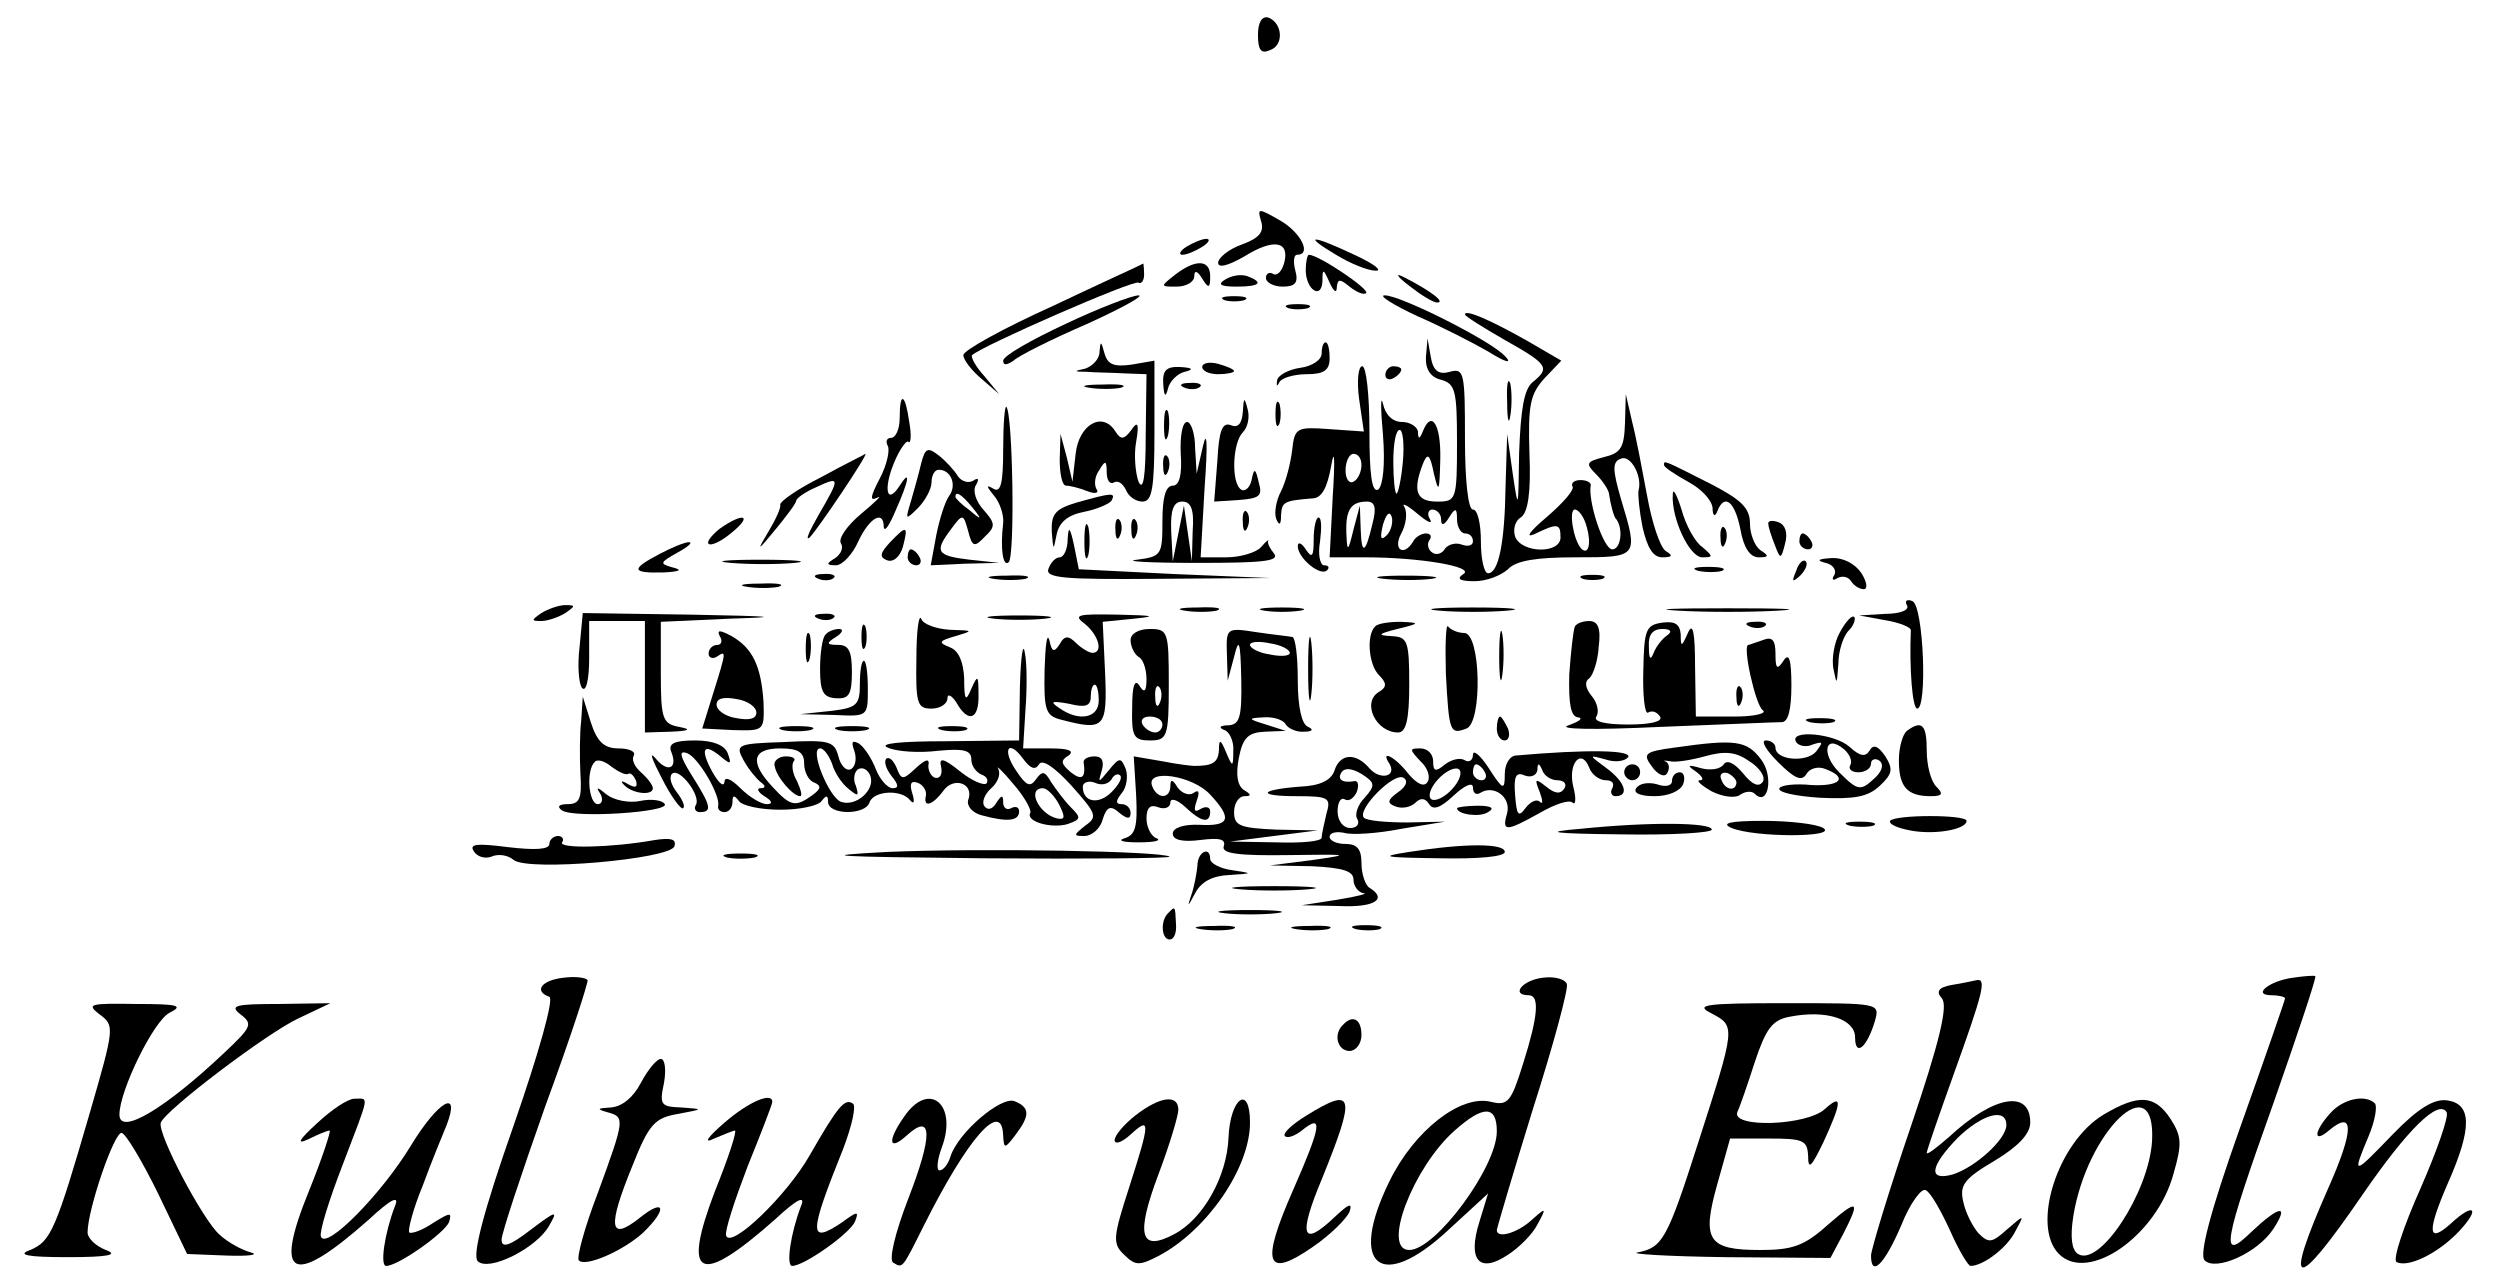 <?xml version="1.0" standalone="no"?>
<!DOCTYPE svg PUBLIC "-//W3C//DTD SVG 20010904//EN"
 "http://www.w3.org/TR/2001/REC-SVG-20010904/DTD/svg10.dtd">
<svg version="1.0" xmlns="http://www.w3.org/2000/svg"
 width="314pt" height="161pt" viewBox="0 0 314 161"
 preserveAspectRatio="xMidYMid meet">

<g transform="translate(0,161) scale(0.1,-0.1)"
fill="#000000" stroke="none">
<path d="M1580 1566 c0 -19 4 -24 15 -19 18 6 16 34 -2 41 -8 2 -13 -6 -13
-22z"/>
<path d="M1584 1332 c4 -13 -2 -21 -24 -29 -17 -6 -30 -17 -30 -23 0 -7 12 -4
33 8 37 23 57 19 50 -8 -3 -11 -9 -17 -14 -14 -5 3 -9 0 -9 -5 0 -6 10 -11 21
-11 16 0 20 5 16 20 -3 11 -2 20 2 20 19 0 5 28 -21 43 -28 16 -29 16 -24 -1z"/>
<path d="M1490 1300 c-8 -5 -10 -10 -5 -10 6 0 17 5 25 10 8 5 11 10 5 10 -5
0 -17 -5 -25 -10z"/>
<path d="M1678 1290 c18 -11 40 -20 50 -20 9 0 -3 9 -27 20 -55 26 -65 25 -23
0z"/>
<path d="M1640 1271 c0 -25 20 -38 21 -14 0 16 1 16 9 -2 5 -11 9 -14 9 -6 1
11 4 11 16 1 9 -7 18 -11 21 -8 4 5 -60 48 -72 48 -2 0 -4 -9 -4 -19z"/>
<path d="M1323 1226 c-62 -28 -113 -56 -113 -62 0 -6 10 -19 23 -30 l22 -19
-19 23 c-11 12 -17 24 -15 26 13 12 203 95 209 91 3 -2 7 2 7 10 0 8 -1 15 -1
14 -1 -1 -52 -24 -113 -53z"/>
<path d="M1476 1265 c-19 -15 -19 -15 2 -15 12 0 22 6 22 13 0 8 4 7 10 -3 8
-13 10 -12 10 3 0 21 -18 22 -44 2z"/>
<path d="M1539 1259 c-10 -6 -7 -9 14 -9 29 0 35 5 14 13 -8 3 -20 1 -28 -4z"/>
<path d="M1770 1251 c14 -11 30 -21 35 -21 11 0 -7 14 -40 31 -13 7 -12 3 5
-10z"/>
<path d="M1338 1203 c-43 -20 -78 -40 -78 -46 0 -6 4 -6 13 0 6 6 48 27 92 46
44 20 73 36 65 36 -8 0 -50 -16 -92 -36z"/>
<path d="M1538 1233 c6 -2 18 -2 25 0 6 3 1 5 -13 5 -14 0 -19 -2 -12 -5z"/>
<path d="M1780 1213 c30 -13 71 -34 90 -45 22 -14 30 -15 20 -5 -19 20 -133
77 -151 76 -8 0 11 -12 41 -26z"/>
<path d="M1618 1223 c6 -2 18 -2 25 0 6 3 1 5 -13 5 -14 0 -19 -2 -12 -5z"/>
<path d="M1840 1215 c0 -2 22 -16 50 -32 55 -31 57 -35 35 -53 -11 -9 -15 -35
-17 -89 -1 -72 -1 -73 -8 -26 l-7 50 -2 -65 c-1 -73 -9 -110 -22 -110 -5 0 -9
18 -9 40 0 22 -4 40 -10 40 -6 0 -10 36 -10 89 0 83 -1 89 -19 84 -14 -4 -21
1 -24 19 l-4 23 -2 -23 c-1 -16 6 -26 19 -29 18 -5 20 -14 20 -79 0 -72 -1
-74 -25 -74 -26 0 -31 13 -18 47 6 15 9 13 14 -12 6 -25 7 -23 8 18 1 44 -11
63 -22 35 -4 -10 -6 -10 -6 0 -1 6 -10 12 -20 12 -12 0 -21 9 -24 23 -3 12 -3
-6 0 -39 3 -38 0 -64 -6 -69 -8 -4 -11 19 -11 74 0 45 -4 81 -9 81 -5 0 -7
-18 -4 -41 l6 -41 -43 3 c-41 3 -44 2 -47 -26 -2 -17 -8 -40 -14 -52 -6 -11
-9 -27 -6 -35 4 -9 6 -7 6 5 1 17 4 18 39 21 12 0 19 13 24 41 4 24 5 9 2 -37
l-4 -78 44 0 c70 0 139 -12 124 -21 -9 -6 -5 -9 14 -9 15 0 33 7 42 15 10 11
36 15 85 15 79 0 79 0 57 73 -11 38 -11 47 0 51 12 5 27 -22 22 -40 -1 -5 1
-26 5 -46 6 -26 13 -38 25 -38 12 0 14 2 4 8 -7 5 -17 35 -23 68 -6 32 -14 75
-19 94 l-8 35 -1 -36 c-1 -31 -5 -38 -26 -43 -23 -6 -24 -8 -10 -22 8 -8 16
-20 16 -25 2 -13 6 -29 9 -31 9 -12 6 -38 -5 -38 -11 0 -31 61 -27 81 0 3 -5
6 -13 6 -8 0 -12 -4 -10 -8 3 -4 -12 -21 -33 -39 -20 -17 -27 -26 -15 -21 29
14 33 14 33 -4 0 -21 -49 -20 -57 1 -3 9 0 20 7 24 9 6 13 30 11 80 -2 62 1
75 19 95 l21 22 -43 25 c-46 26 -78 40 -78 33z m-78 -185 c-2 -22 -6 -40 -8
-40 -2 0 -4 18 -4 40 0 22 3 40 8 40 4 0 6 -18 4 -40z m-52 -4 c0 -8 -4 -18
-10 -21 -5 -3 -10 3 -10 14 0 12 5 21 10 21 6 0 10 -6 10 -14z m14 -73 c-9
-39 -14 -41 -15 -7 l-1 29 -8 -30 c-7 -29 -8 -29 -9 -4 -1 29 6 39 26 39 10 0
12 -8 7 -27z m72 5 c-4 6 -2 12 3 12 6 0 11 -6 11 -12 0 -9 4 -8 10 2 8 13 10
12 10 -2 0 -10 5 -18 10 -18 6 0 10 -4 10 -10 0 -5 -6 -7 -14 -4 -8 3 -17 0
-21 -5 -3 -6 -11 -9 -16 -5 -5 3 -7 10 -4 15 4 5 2 9 -4 9 -5 0 -13 -4 -16
-10 -12 -20 -26 -10 -15 10 6 11 8 26 4 33 -4 6 3 3 16 -8 13 -11 20 -14 16
-7z m-54 -20 c-8 -8 -9 -4 -5 13 4 13 8 18 11 10 2 -7 -1 -18 -6 -23z m251 10
c6 -21 2 -36 -7 -27 -10 11 -16 49 -8 49 5 0 12 -10 15 -22z"/>
<path d="M1381 1168 c0 -9 -9 -18 -18 -21 -15 -3 -14 -4 2 -4 11 -1 32 -1 48
-2 l27 -1 -1 -77 c0 -51 -3 -71 -9 -58 -4 11 -6 34 -3 50 4 23 2 27 -6 15 -9
-12 -13 -13 -20 -2 -16 26 -46 9 -50 -28 l-4 -35 -7 30 -8 30 -1 -32 c0 -18 3
-33 8 -33 5 0 17 -3 27 -7 10 -4 15 -2 11 3 -3 6 -2 16 4 24 7 12 9 12 9 -3 0
-10 4 -16 9 -13 5 3 11 -1 15 -9 3 -8 12 -15 21 -15 12 0 15 16 15 88 l0 89
-29 -5 c-22 -3 -30 0 -34 15 -4 15 -5 15 -6 1z"/>
<path d="M1660 1166 c0 -8 -12 -16 -27 -18 -14 -2 -28 -9 -29 -16 -1 -7 0 -8
3 -2 2 5 18 10 34 10 22 0 29 5 29 20 0 11 -2 20 -5 20 -3 0 -5 -6 -5 -14z"/>
<path d="M1510 1149 c0 -5 9 -9 20 -9 11 0 20 2 20 4 0 2 -9 6 -20 9 -11 3
-20 1 -20 -4z"/>
<path d="M1461 1128 c1 -16 3 -18 6 -6 2 9 12 19 21 21 12 3 10 5 -5 6 -18 1
-23 -4 -22 -21z"/>
<path d="M1740 1139 c0 -5 5 -7 10 -4 6 3 10 8 10 11 0 2 -4 4 -10 4 -5 0 -10
-5 -10 -11z"/>
<path d="M1893 1105 c0 -22 2 -30 4 -17 2 12 2 30 0 40 -3 9 -5 -1 -4 -23z"/>
<path d="M1368 1123 c12 -2 30 -2 40 0 9 3 -1 5 -23 4 -22 0 -30 -2 -17 -4z"/>
<path d="M1488 1123 c7 -3 16 -2 19 1 4 3 -2 6 -13 5 -11 0 -14 -3 -6 -6z"/>
<path d="M1130 1085 c0 -14 -5 -25 -11 -25 -5 0 -7 -4 -4 -10 3 -5 -1 -24 -10
-41 -12 -23 -13 -29 -3 -24 7 4 -2 -5 -20 -20 -18 -15 -29 -31 -26 -37 4 -6 0
-14 -7 -19 -12 -7 -11 -9 1 -9 8 0 21 14 28 30 14 30 32 40 32 18 1 -7 7 2 15
21 17 38 19 53 5 31 -16 -25 -21 -5 -7 29 7 17 16 29 18 26 3 -3 4 9 1 25 -5
36 -12 39 -12 5z"/>
<path d="M1561 1093 c-1 -15 -6 -21 -15 -17 -11 4 -15 -7 -17 -45 l-4 -51 31
2 c26 2 30 5 25 22 -4 18 -6 19 -9 3 -2 -9 -8 -15 -13 -12 -13 8 -11 59 2 72
6 6 9 19 6 29 -4 16 -5 15 -6 -3z"/>
<path d="M1602 1090 c0 -14 2 -19 5 -12 2 6 2 18 0 25 -3 6 -5 1 -5 -13z"/>
<path d="M1260 1046 c0 -43 -3 -55 -12 -50 -10 6 -9 3 0 -8 8 -9 13 -25 12
-35 -4 -33 0 -56 7 -49 8 8 5 187 -3 195 -2 2 -4 -21 -4 -53z"/>
<path d="M1462 1075 c0 -16 2 -22 5 -12 2 9 2 23 0 30 -3 6 -5 -1 -5 -18z"/>
<path d="M1483 1040 c2 -27 -2 -40 -10 -40 -9 0 -13 -15 -13 -44 0 -43 -1 -45
-32 -49 -18 -2 15 -4 75 -4 83 0 105 2 97 12 -5 6 -9 14 -7 16 1 2 -3 -1 -9
-8 -6 -7 -26 -13 -44 -13 l-32 0 5 88 c4 54 3 74 -2 52 l-8 -35 -2 33 c0 17
-5 32 -10 32 -6 0 -9 -18 -8 -40z m15 -97 l-1 -38 -5 35 -5 35 -7 -35 -7 -35
-2 38 c-1 27 3 37 14 37 11 0 15 -10 13 -37z"/>
<path d="M1157 1028 c-3 -13 -9 -34 -13 -48 -7 -23 -7 -24 9 -8 9 9 17 24 17
32 0 9 4 16 9 16 16 0 23 -20 13 -33 -5 -7 -12 -29 -16 -49 l-7 -38 43 2 43 1
-37 4 c-42 5 -45 10 -23 39 14 19 15 19 21 -3 5 -20 8 -21 21 -7 14 13 13 17
-2 34 -9 10 -14 24 -9 31 4 7 3 10 -4 5 -6 -3 -14 -1 -19 6 -4 7 -15 19 -24
26 -14 11 -17 9 -22 -10z m64 -55 c13 -16 12 -17 -3 -4 -10 7 -18 15 -18 17 0
8 8 3 21 -13z"/>
<path d="M1032 1011 c-30 -15 -53 -31 -52 -35 1 -4 -6 -19 -15 -34 -15 -25
-14 -25 9 3 14 17 26 33 26 36 0 3 11 11 25 17 30 14 31 13 3 -35 -12 -21 -17
-33 -11 -28 10 10 74 105 70 105 -1 -1 -26 -13 -55 -29z"/>
<path d="M1461 1024 c0 -11 3 -14 6 -6 3 7 2 16 -1 19 -3 4 -6 -2 -5 -13z"/>
<path d="M2090 1026 c0 -3 14 -12 30 -21 17 -9 30 -23 31 -33 0 -10 3 -12 6
-4 9 23 22 12 29 -23 4 -23 12 -35 23 -35 13 0 13 2 2 9 -7 5 -13 20 -13 33 0
20 -11 30 -47 49 -63 32 -61 31 -61 25z"/>
<path d="M2101 989 c-2 -30 21 -79 37 -79 14 0 14 1 0 13 -9 6 -21 28 -26 47
-6 19 -11 28 -11 19z"/>
<path d="M1353 979 c-27 -8 -33 -14 -32 -37 2 -24 2 -24 6 -4 3 16 14 25 34
29 16 3 32 10 35 14 6 11 0 10 -43 -2z"/>
<path d="M1561 954 c0 -11 3 -14 6 -6 3 7 2 16 -1 19 -3 4 -6 -2 -5 -13z"/>
<path d="M904 946 c-10 -8 -17 -17 -14 -19 3 -3 16 3 29 14 27 22 15 26 -15 5z"/>
<path d="M1362 930 c0 -19 2 -27 5 -17 2 9 2 25 0 35 -3 9 -5 1 -5 -18z"/>
<path d="M1401 944 c0 -11 3 -14 6 -6 3 7 2 16 -1 19 -3 4 -6 -2 -5 -13z"/>
<path d="M1421 944 c0 -11 3 -14 6 -6 3 7 2 16 -1 19 -3 4 -6 -2 -5 -13z"/>
<path d="M1650 933 c0 -22 -2 -25 -10 -13 -5 8 -10 10 -10 4 0 -15 29 -39 37
-30 3 3 2 6 -4 6 -5 0 -8 14 -5 30 2 17 2 30 -2 30 -3 0 -6 -12 -6 -27z"/>
<path d="M2221 952 c0 -4 4 -16 8 -26 7 -19 8 -19 13 1 4 14 0 24 -8 27 -8 3
-14 2 -13 -2z"/>
<path d="M1118 929 c-13 -14 -14 -19 -3 -23 7 -2 15 4 19 17 7 27 5 28 -16 6z"/>
<path d="M1341 933 c0 -13 -5 -23 -10 -23 -5 0 -11 -6 -14 -14 -5 -12 18 -14
136 -13 l142 1 -120 5 -120 6 -6 30 c-5 23 -7 25 -8 8z"/>
<path d="M2161 934 c0 -11 3 -14 6 -6 3 7 2 16 -1 19 -3 4 -6 -2 -5 -13z"/>
<path d="M2260 930 c0 -5 5 -10 11 -10 5 0 7 5 4 10 -3 6 -8 10 -11 10 -2 0
-4 -4 -4 -10z"/>
<path d="M828 914 c-36 -19 -35 -24 5 -23 20 1 25 3 13 6 -18 5 -18 6 5 19 13
7 20 13 14 13 -5 0 -22 -7 -37 -15z"/>
<path d="M1140 910 c0 -5 5 -10 11 -10 5 0 7 5 4 10 -3 6 -8 10 -11 10 -2 0
-4 -4 -4 -10z"/>
<path d="M918 903 c23 -2 59 -2 80 0 20 2 1 4 -43 4 -44 0 -61 -2 -37 -4z"/>
<path d="M2256 893 c-6 -14 -5 -15 5 -6 7 7 10 15 7 18 -3 3 -9 -2 -12 -12z"/>
<path d="M2293 903 c9 -2 14 -9 11 -15 -4 -6 -2 -8 4 -4 6 3 13 2 17 -4 3 -5
10 -10 16 -10 5 0 4 9 -3 20 -8 12 -23 20 -38 19 -17 -1 -19 -3 -7 -6z"/>
<path d="M2133 893 c9 -2 23 -2 30 0 6 3 -1 5 -18 5 -16 0 -22 -2 -12 -5z"/>
<path d="M1028 883 c7 -3 16 -2 19 1 4 3 -2 6 -13 5 -11 0 -14 -3 -6 -6z"/>
<path d="M1248 883 c12 -2 30 -2 40 0 9 3 -1 5 -23 4 -22 0 -30 -2 -17 -4z"/>
<path d="M1738 883 c18 -2 45 -2 60 0 15 2 0 4 -33 4 -33 0 -45 -2 -27 -4z"/>
<path d="M1988 883 c6 -2 18 -2 25 0 6 3 1 5 -13 5 -14 0 -19 -2 -12 -5z"/>
<path d="M938 873 c12 -2 30 -2 40 0 9 3 -1 5 -23 4 -22 0 -30 -2 -17 -4z"/>
<path d="M2395 850 c4 -6 -8 -11 -27 -11 l-33 -2 33 -6 c18 -3 33 -9 32 -13
-2 -48 2 -98 8 -98 13 0 8 129 -6 135 -7 3 -10 0 -7 -5z"/>
<path d="M680 840 c-13 -9 -13 -10 0 -10 8 0 22 5 30 10 13 9 13 10 0 10 -8 0
-22 -5 -30 -10z"/>
<path d="M1488 843 c12 -2 30 -2 40 0 9 3 -1 5 -23 4 -22 0 -30 -2 -17 -4z"/>
<path d="M1588 843 c12 -2 32 -2 45 0 12 2 2 4 -23 4 -25 0 -35 -2 -22 -4z"/>
<path d="M1808 843 c23 -2 61 -2 85 0 23 2 4 4 -43 4 -47 0 -66 -2 -42 -4z"/>
<path d="M2108 843 c34 -2 90 -2 125 0 34 2 6 3 -63 3 -69 0 -97 -1 -62 -3z"/>
<path d="M728 798 c-3 -24 -1 -47 3 -52 5 -6 9 10 9 37 l0 47 35 0 35 0 0 -70
0 -70 33 1 c23 1 26 3 10 6 -21 4 -23 10 -23 68 l0 64 88 4 c66 2 55 3 -49 5
l-137 2 -4 -42z"/>
<path d="M1028 833 c7 -3 16 -2 19 1 4 3 -2 6 -13 5 -11 0 -14 -3 -6 -6z"/>
<path d="M1151 783 c-1 -57 1 -63 19 -63 11 0 20 6 20 13 0 6 5 4 11 -5 15
-27 29 -22 28 10 0 24 -1 25 -9 7 -7 -17 -9 -15 -9 13 -1 21 -7 35 -18 39 -15
6 -14 8 7 14 23 7 23 7 -7 8 -17 1 -34 7 -36 14 -3 6 -6 -16 -6 -50z"/>
<path d="M1248 833 c17 -2 47 -2 65 0 17 2 3 4 -33 4 -36 0 -50 -2 -32 -4z"/>
<path d="M1363 826 c17 -14 23 -36 9 -36 -4 0 -14 6 -20 12 -10 10 -15 10 -21
-1 -7 -11 -10 -10 -13 5 -3 10 -5 -6 -6 -37 -1 -51 1 -58 21 -63 54 -14 58
-11 55 59 l-3 64 40 4 c29 3 24 4 -20 5 -52 1 -58 0 -42 -12z m17 -96 c0 -22
-25 -27 -50 -9 -12 8 -9 9 13 5 20 -5 27 -3 27 9 0 8 2 15 5 15 3 0 5 -9 5
-20z"/>
<path d="M2311 816 c-7 -12 -11 -34 -8 -47 4 -20 4 -19 6 7 0 16 6 35 13 42 6
6 9 14 7 17 -3 3 -11 -6 -18 -19z"/>
<path d="M1082 810 c0 -14 2 -19 5 -12 2 6 2 18 0 25 -3 6 -5 1 -5 -13z"/>
<path d="M1643 770 c0 -36 2 -50 4 -32 2 17 2 47 0 65 -2 17 -4 3 -4 -33z"/>
<path d="M1727 823 c-11 -11 -8 -48 5 -61 10 -10 10 -15 0 -21 -22 -13 -4 -51
24 -51 10 0 14 16 14 60 0 55 -2 60 -22 61 -19 1 -17 3 7 9 29 7 29 8 4 9 -14
0 -29 -2 -32 -6z"/>
<path d="M1816 764 c4 -74 5 -77 26 -69 20 8 18 120 -3 120 -8 0 -17 4 -20 8
-3 5 -4 -22 -3 -59z"/>
<path d="M1883 785 c0 -27 2 -38 4 -22 2 15 2 37 0 50 -2 12 -4 0 -4 -28z"/>
<path d="M1978 823 c-2 -5 -5 -32 -7 -60 -1 -38 2 -53 11 -54 7 -1 2 -5 -12
-10 -15 -5 31 -6 115 -2 77 3 146 6 153 6 8 0 12 16 12 46 0 33 -3 42 -10 31
-8 -12 -10 -10 -10 9 0 17 -4 22 -16 17 -9 -3 -17 -6 -18 -6 -8 0 9 -76 18
-82 6 -4 -10 -8 -36 -8 l-48 0 -1 63 c0 44 -3 56 -9 42 -8 -18 -9 -18 -9 -2
-1 13 -7 17 -23 15 -21 -3 -23 -9 -24 -60 -1 -32 2 -56 6 -53 5 3 11 1 15 -5
4 -6 -11 -10 -40 -10 -30 0 -44 4 -40 10 4 6 1 18 -6 26 -8 10 -9 18 -3 22 5
4 11 22 12 40 3 23 -1 32 -12 32 -8 0 -16 -3 -18 -7z m116 -11 c-6 -4 -14 -14
-17 -22 -4 -10 -6 -8 -6 8 -1 15 5 22 17 22 10 0 13 -3 6 -8z"/>
<path d="M2198 823 c7 -3 16 -2 19 1 4 3 -2 6 -13 5 -11 0 -14 -3 -6 -6z"/>
<path d="M904 811 c4 -6 2 -11 -3 -11 -6 0 -11 -5 -11 -11 0 -5 5 -7 10 -4 12
8 13 9 -4 -45 l-14 -45 39 -2 c39 -1 39 -1 38 35 -3 46 -14 68 -40 83 -15 8
-19 8 -15 0z m46 -96 c0 -8 -9 -10 -25 -7 -14 2 -25 10 -25 17 0 8 9 10 25 7
14 -2 25 -10 25 -17z"/>
<path d="M1012 795 c0 -16 2 -22 5 -12 2 9 2 23 0 30 -3 6 -5 -1 -5 -18z"/>
<path d="M1037 813 c-4 -3 -7 -23 -7 -43 0 -29 4 -36 20 -37 16 -1 20 4 20 33
0 26 -4 34 -17 34 -15 0 -16 2 -3 10 8 5 10 10 4 10 -6 0 -14 -3 -17 -7z"/>
<path d="M1420 806 c0 -8 5 -18 10 -21 6 -3 10 -16 10 -28 0 -16 -3 -18 -9 -8
-6 9 -9 -1 -9 -28 -1 -36 2 -41 22 -41 22 0 24 4 24 70 0 67 -1 70 -24 70 -14
0 -24 -6 -24 -14z m37 -78 c-3 -8 -6 -5 -6 6 -1 11 2 17 5 13 3 -3 4 -12 1
-19z m3 -28 c0 -5 -4 -10 -9 -10 -6 0 -13 5 -16 10 -3 6 1 10 9 10 9 0 16 -4
16 -10z"/>
<path d="M1541 788 l1 -33 8 30 c6 25 8 20 9 -27 1 -49 -2 -58 -16 -59 -11 0
-13 -3 -5 -6 6 -2 12 -14 11 -26 0 -21 -1 -21 -9 -2 -7 17 -9 17 -9 3 -1 -16
-8 -20 -31 -20 -3 0 -21 2 -41 6 l-35 6 3 -49 c2 -40 -1 -50 -15 -54 -9 -3 -1
-5 18 -5 19 0 29 2 23 5 -7 2 -13 14 -13 25 0 14 5 18 15 14 8 -3 15 0 15 6 0
6 8 4 18 -5 21 -20 32 -22 32 -6 0 5 -5 7 -12 3 -8 -5 -9 -2 -5 10 4 11 3 15
-4 10 -6 -4 -15 0 -20 7 -6 10 -9 11 -9 2 0 -17 -17 -17 -23 0 -8 22 51 13 73
-11 28 -30 25 -40 -13 -38 -21 1 -34 -4 -34 -11 0 -8 12 -11 35 -8 24 3 32 1
29 -8 -3 -9 18 -12 82 -11 76 1 79 1 31 -6 l-55 -7 53 -1 c39 -2 52 -6 52 -17
0 -8 6 -16 13 -17 6 0 -8 -4 -33 -8 l-45 -7 48 -1 c44 -2 60 9 37 23 -5 3 -10
17 -10 31 0 17 -5 24 -20 24 -11 0 -20 4 -20 9 0 5 8 7 18 5 9 -3 42 -1 72 5
l55 9 -47 -1 c-26 0 -51 2 -55 6 -9 10 38 58 50 50 6 -4 3 -11 -7 -18 -14 -10
-14 -14 -3 -18 8 -3 19 -1 25 5 6 6 12 6 17 -2 5 -8 14 -5 31 11 14 13 24 17
24 10 0 -7 4 -10 9 -7 17 11 39 -5 34 -25 -7 -24 -2 -24 41 0 19 11 37 17 41
13 4 -4 5 5 1 20 -7 29 10 49 20 24 3 -9 13 -16 21 -16 8 0 11 -4 8 -10 -3 -5
-1 -10 4 -10 18 0 12 18 -11 35 -23 17 -23 17 -1 11 12 -4 24 -2 28 3 5 9 -51
10 -142 2 -7 -1 -13 -11 -13 -23 0 -21 -2 -21 -20 7 -11 17 -20 24 -20 17 0
-7 -5 -10 -10 -7 -6 4 -17 1 -25 -5 -12 -10 -15 -9 -15 4 0 9 -7 16 -16 16
-14 0 -14 -1 0 -16 9 -8 13 -20 9 -26 -4 -7 -13 -3 -24 10 -17 22 -36 31 -24
13 10 -17 -12 -21 -25 -6 -17 20 -37 19 -44 -3 -4 -12 -18 -19 -43 -20 -52 -4
-55 -12 -4 -12 40 0 43 -2 37 -22 -3 -13 -6 -26 -6 -30 0 -5 -26 -7 -57 -6
l-58 1 55 7 55 7 -52 1 c-46 2 -53 5 -53 22 0 11 6 20 13 20 9 0 9 2 -1 8 -8
6 -10 19 -6 40 5 26 12 32 33 33 l26 1 -25 8 c-23 7 -23 8 -3 9 12 1 25 -3 28
-9 3 -5 14 -10 23 -9 11 0 12 3 5 6 -8 3 -13 25 -13 59 0 30 -3 54 -7 54 -5 1
-25 3 -45 6 -38 6 -38 5 -37 -28z m79 2 c0 -4 -11 -5 -25 -2 -14 2 -25 8 -25
12 0 4 11 5 25 2 14 -2 25 -8 25 -12z m94 -182 c-9 -9 -13 -22 -9 -27 3 -6 -1
-11 -9 -11 -9 0 -16 9 -16 21 0 11 4 18 9 15 5 -3 11 1 15 9 3 8 2 14 -2 14
-16 -3 -23 2 -17 11 4 6 13 5 25 -2 17 -11 18 -14 4 -30z m110 11 c-9 -10 -21
-16 -26 -13 -5 3 -2 14 8 25 9 10 21 16 26 13 5 -3 2 -14 -8 -25z m41 21 c3
-5 1 -10 -4 -10 -6 0 -11 5 -11 10 0 6 2 10 4 10 3 0 8 -4 11 -10z m91 -10 c9
0 12 -5 9 -10 -5 -8 -12 -7 -23 2 -14 11 -15 10 -8 -7 4 -11 4 -16 0 -12 -4 4
-12 0 -18 -8 -9 -12 -11 -9 -13 16 -2 24 1 30 12 25 8 -3 15 0 16 7 0 9 2 9 6
0 2 -7 11 -13 19 -13z"/>
<path d="M1281 748 l-1 -68 -92 -1 c-58 0 -85 -3 -73 -8 11 -5 39 -7 63 -4 32
3 42 1 42 -11 0 -8 6 -16 13 -19 6 -2 9 -7 6 -11 -3 -3 -18 3 -33 15 -21 17
-27 18 -24 6 2 -9 -1 -15 -7 -14 -5 1 -9 8 -9 15 2 10 -3 9 -16 -3 -16 -15
-18 -15 -24 1 -4 9 -9 14 -13 11 -3 -4 0 -13 7 -22 9 -11 9 -15 1 -15 -6 0
-16 11 -21 24 -5 13 -14 27 -21 32 -9 5 -10 2 -6 -9 3 -9 2 -19 -4 -23 -6 -3
-13 4 -16 16 -5 19 -11 21 -68 18 -59 -2 -62 -3 -51 -23 6 -11 16 -23 21 -27
7 -5 7 -8 0 -8 -5 0 -3 -5 5 -10 10 -6 11 -10 3 -10 -7 0 -22 9 -33 20 -12 12
-20 15 -20 8 -1 -7 -7 -2 -15 12 -16 29 -12 38 10 20 13 -11 14 -10 9 4 -4 10
-18 16 -41 16 -26 0 -34 -4 -30 -14 9 -22 -5 -27 -20 -8 -8 9 -4 -2 8 -25 12
-24 25 -41 27 -38 3 2 -1 11 -8 20 -7 9 -10 19 -6 23 9 9 37 -28 30 -39 -3 -5
0 -9 5 -9 16 0 14 8 -10 46 -15 24 -17 32 -6 28 14 -5 42 -53 39 -66 -1 -5 3
-8 8 -8 6 0 10 6 10 13 0 8 2 9 8 1 4 -6 27 -11 52 -11 25 0 48 5 52 11 6 8 8
7 8 -1 0 -17 47 -17 52 -1 5 15 40 17 51 3 5 -6 6 -2 3 8 -4 12 -2 17 6 14 7
-2 12 -10 11 -16 -4 -16 8 -13 22 6 13 18 39 9 31 -12 -2 -7 5 -16 17 -19 33
-9 47 -7 47 5 0 5 -4 7 -10 4 -5 -3 -10 0 -10 7 0 10 -2 10 -9 -1 -5 -8 -11
-9 -15 -3 -3 5 1 15 9 22 8 7 12 17 9 24 -4 6 5 -2 19 -19 14 -16 23 -33 21
-36 -6 -11 27 -20 47 -14 17 6 17 8 4 21 -8 8 -19 23 -25 32 -8 14 -11 14 -19
3 -7 -10 -12 -8 -24 10 -19 27 -11 42 8 16 9 -12 15 -15 20 -7 4 7 19 -3 41
-27 31 -35 33 -39 17 -50 -15 -12 -15 -13 -1 -13 9 0 20 9 23 21 5 16 10 18
21 8 10 -8 14 -8 14 0 0 6 -5 11 -11 11 -8 0 -8 4 0 14 6 7 8 21 5 30 -6 15
-8 15 -21 -1 -14 -17 -14 -17 -9 0 3 11 0 17 -9 17 -8 0 -14 -3 -14 -7 3 -20
-2 -24 -16 -13 -13 11 -13 15 -3 21 8 6 0 9 -22 9 l-35 0 3 49 c2 26 2 59 -1
72 -2 13 -5 -6 -6 -43z m-271 -97 c0 -11 6 -22 13 -24 9 -4 8 -8 -3 -16 -21
-15 -27 -14 -50 11 -29 31 -25 48 10 48 23 0 30 -5 30 -19z m35 0 c3 -11 12
-25 21 -32 12 -10 13 -9 9 4 -4 8 -2 18 3 21 6 3 12 -1 15 -8 7 -18 -18 -40
-37 -33 -15 6 -40 67 -26 67 5 0 11 -9 15 -19z m351 -36 c-16 -16 -36 -13 -36
7 0 5 7 8 15 5 8 -4 17 -2 21 4 3 6 8 8 11 5 3 -3 -2 -12 -11 -21z m-66 -15
c8 -16 8 -20 -2 -18 -23 5 -39 38 -18 38 5 0 14 -9 20 -20z"/>
<path d="M973 648 c2 -14 23 -38 32 -38 3 0 1 8 -4 19 -6 10 -7 21 -4 25 3 3
-1 6 -10 6 -9 0 -16 -6 -14 -12z"/>
<path d="M1080 751 c0 -27 -4 -30 -37 -34 l-38 -4 43 -1 c42 -2 42 -2 42 33 0
19 -2 35 -5 35 -3 0 -5 -13 -5 -29z"/>
<path d="M2181 734 c0 -11 3 -14 6 -6 3 7 2 16 -1 19 -3 4 -6 -2 -5 -13z"/>
<path d="M730 705 c-2 -16 -2 -47 -1 -67 2 -31 -1 -38 -16 -38 -11 0 -14 -3
-7 -8 16 -10 135 -2 129 8 -3 5 -17 7 -31 4 -14 -3 -33 1 -42 8 -12 10 -14 10
-8 1 4 -7 2 -13 -3 -13 -12 0 -15 43 -4 53 3 4 13 1 21 -6 8 -6 18 -11 21 -9
3 2 7 -2 10 -9 2 -8 -1 -9 -10 -4 -8 5 -10 4 -6 0 10 -12 37 -15 37 -5 0 4 -7
13 -15 20 -8 7 -12 16 -9 21 3 5 -6 9 -19 9 -18 0 -27 8 -35 33 l-10 32 -2
-30z"/>
<path d="M1880 695 c0 -8 4 -15 10 -15 5 0 7 7 4 15 -4 8 -8 15 -10 15 -2 0
-4 -7 -4 -15z"/>
<path d="M2273 703 c9 -2 23 -2 30 0 6 3 -1 5 -18 5 -16 0 -22 -2 -12 -5z"/>
<path d="M983 693 c9 -2 25 -2 35 0 9 3 1 5 -18 5 -19 0 -27 -2 -17 -5z"/>
<path d="M1053 693 c9 -2 25 -2 35 0 9 3 1 5 -18 5 -19 0 -27 -2 -17 -5z"/>
<path d="M1183 693 c9 -2 23 -2 30 0 6 3 -1 5 -18 5 -16 0 -22 -2 -12 -5z"/>
<path d="M2395 692 c-5 -4 -10 -20 -10 -37 0 -33 10 -45 40 -45 15 0 16 3 7
12 -7 7 -12 27 -12 45 0 33 -6 39 -25 25z"/>
<path d="M2256 678 c3 -5 13 -7 21 -3 13 4 13 3 4 -9 -12 -14 -51 -11 -51 5 0
5 -6 9 -12 9 -7 0 0 -12 15 -27 21 -21 30 -25 36 -15 4 7 15 10 24 6 29 -11
18 -22 -18 -20 -20 2 -38 0 -40 -4 -3 -5 20 -10 51 -12 43 -2 60 1 75 15 16
15 17 21 7 37 -9 13 -15 16 -20 7 -5 -8 -12 -7 -25 5 -19 17 -77 22 -67 6z
m68 -29 c-3 -5 2 -9 10 -9 9 0 16 5 16 11 0 5 5 7 10 4 6 -4 5 -12 -4 -21 -19
-18 -22 -18 -46 6 -23 23 -18 49 6 29 7 -6 11 -15 8 -20z"/>
<path d="M2103 671 c-38 -5 -40 -8 -28 -24 7 -10 16 -14 19 -8 3 5 3 11 -1 14
-5 2 -3 2 4 1 6 -2 26 1 44 6 25 7 39 6 56 -6 13 -8 21 -20 17 -26 -5 -7 -13
-4 -25 11 -11 13 -20 17 -24 11 -4 -6 -16 -8 -28 -5 -17 5 -19 4 -7 -4 8 -6
11 -11 5 -11 -5 0 1 -6 15 -14 14 -7 30 -9 36 -4 6 4 14 5 18 1 17 -17 24 22
8 43 -18 24 -32 26 -109 15z m78 -44 c-1 -12 -15 -9 -19 4 -3 6 1 10 8 8 6 -3
11 -8 11 -12z"/>
<path d="M2040 640 c0 -5 5 -10 10 -10 6 0 10 5 10 10 0 6 -4 10 -10 10 -5 0
-10 -4 -10 -10z"/>
<path d="M2100 629 c0 -6 -8 -8 -19 -4 -11 3 -22 1 -26 -5 -4 -6 5 -10 23 -10
17 0 32 6 36 15 3 8 1 15 -4 15 -6 0 -10 -5 -10 -11z"/>
<path d="M1830 595 c0 -8 29 -12 39 -5 9 5 4 8 -13 8 -14 0 -26 -2 -26 -3z"/>
<path d="M2374 579 c-2 -4 9 -9 25 -12 30 -6 71 1 71 12 0 8 -90 8 -96 0z"/>
<path d="M1985 569 c-48 -4 -38 -6 53 -7 61 -1 112 2 112 6 0 9 -77 10 -165 1z"/>
<path d="M2175 570 c29 -12 134 -12 115 0 -8 5 -42 9 -75 9 -43 0 -54 -3 -40
-9z"/>
<path d="M2323 573 c9 -2 23 -2 30 0 6 3 -1 5 -18 5 -16 0 -22 -2 -12 -5z"/>
<path d="M690 550 c0 -7 -18 -8 -52 -4 -39 5 -49 4 -43 -5 4 -7 14 -10 22 -7
9 4 21 2 28 -4 18 -15 197 1 202 17 3 9 -4 11 -24 8 -56 -10 -122 -11 -117 -3
3 4 0 8 -5 8 -6 0 -11 -5 -11 -10z"/>
<path d="M1115 540 c-95 -5 -70 -6 119 -8 132 -1 237 0 235 2 -8 7 -235 11
-354 6z"/>
<path d="M1770 540 c-39 -6 -33 -7 38 -8 49 -1 82 2 82 8 0 11 -50 11 -120 0z"/>
<path d="M913 533 c9 -2 25 -2 35 0 9 3 1 5 -18 5 -19 0 -27 -2 -17 -5z"/>
<path d="M1504 523 c-1 -10 -4 -27 -8 -38 -5 -15 -4 -14 5 3 8 15 22 22 43 23
30 2 30 2 4 6 -16 2 -28 9 -28 14 0 17 -16 9 -16 -8z"/>
<path d="M1558 493 c23 -2 61 -2 85 0 23 2 4 4 -43 4 -47 0 -66 -2 -42 -4z"/>
<path d="M1467 463 c-10 -10 -8 -33 2 -33 6 0 9 9 8 20 -1 23 -1 22 -10 13z"/>
<path d="M1538 463 c17 -2 47 -2 65 0 17 2 3 4 -33 4 -36 0 -50 -2 -32 -4z"/>
<path d="M1508 443 c12 -2 30 -2 40 0 9 3 -1 5 -23 4 -22 0 -30 -2 -17 -4z"/>
<path d="M1628 443 c12 -2 30 -2 40 0 9 3 -1 5 -23 4 -22 0 -30 -2 -17 -4z"/>
<path d="M1703 443 c9 -2 23 -2 30 0 6 3 -1 5 -18 5 -16 0 -22 -2 -12 -5z"/>
<path d="M708 382 c-28 -3 -38 -17 -18 -24 6 -2 -13 -70 -45 -162 -38 -108
-52 -163 -45 -170 14 -14 75 17 90 45 11 19 9 19 -24 -6 -26 -20 -36 -23 -36
-12 0 8 25 83 55 168 31 84 54 155 53 158 -2 3 -15 5 -30 3z"/>
<path d="M1938 382 c-26 -3 -41 -22 -18 -22 14 0 12 -26 -7 -86 -15 -48 -19
-53 -40 -48 -38 10 -97 -36 -128 -100 -52 -106 -11 -140 74 -61 l50 46 -11
-36 c-15 -48 0 -65 36 -41 14 9 31 26 37 38 12 22 11 22 -8 5 -18 -16 -43 -23
-43 -12 0 2 20 70 45 151 26 81 45 152 43 158 -2 6 -15 10 -30 8z m-58 -193
c0 -45 -77 -149 -110 -149 -35 0 5 104 57 150 36 32 53 32 53 -1z"/>
<path d="M2880 382 c-30 -4 -52 -22 -27 -22 9 0 17 -2 17 -4 0 -2 -25 -74 -56
-161 -38 -107 -52 -161 -45 -168 14 -14 66 9 86 39 21 32 8 30 -27 -3 -40 -39
-37 -19 28 163 30 86 54 157 52 158 -2 1 -14 0 -28 -2z"/>
<path d="M2452 373 c-17 -3 -21 -8 -13 -17 8 -9 -3 -55 -39 -161 -28 -82 -50
-155 -50 -162 0 -28 17 -11 38 38 11 28 26 48 31 44 6 -3 19 -26 30 -50 11
-25 23 -45 26 -45 16 0 46 23 56 43 12 22 12 22 -10 3 -19 -17 -23 -18 -36 -5
-7 8 -16 25 -19 39 -5 21 0 29 39 52 30 18 45 34 45 48 0 42 -46 34 -102 -18
-16 -14 -28 -23 -28 -20 0 3 16 49 35 102 36 100 40 117 28 115 -5 -1 -18 -4
-31 -6z m68 -176 c0 -18 -39 -53 -67 -62 -32 -9 -29 10 6 46 31 30 61 38 61
16z"/>
<path d="M125 336 c19 -14 19 -16 -12 -123 -43 -148 -49 -162 -75 -173 -17 -6
-5 -9 47 -9 52 0 64 3 48 9 -13 5 -23 15 -23 22 0 29 34 128 43 125 5 -1 26
-36 46 -77 l36 -75 50 -2 c28 -1 41 1 30 4 -11 3 -28 12 -39 22 -21 18 -79
128 -74 141 6 16 134 113 173 131 l40 19 -65 -1 c-55 0 -62 -2 -48 -13 16 -12
14 -16 -20 -48 -74 -70 -132 -105 -132 -78 0 30 43 118 63 128 18 9 11 11 -42
11 -58 1 -63 0 -46 -13z"/>
<path d="M2150 337 c30 -16 30 -16 -17 -162 -39 -122 -45 -132 -76 -138 -12
-2 38 -5 110 -6 l132 -1 16 30 c22 43 19 45 -20 11 -29 -26 -44 -31 -84 -31
-66 0 -74 12 -54 83 l16 57 48 0 c44 0 49 -2 50 -22 0 -18 4 -14 19 17 24 52
24 62 2 42 -23 -21 -117 -24 -110 -4 3 6 13 35 22 63 14 42 22 53 44 57 46 9
82 -3 82 -26 0 -25 15 -13 25 21 6 22 6 22 -112 22 -103 0 -115 -2 -93 -13z"/>
<path d="M1687 323 c-13 -12 -7 -33 8 -33 8 0 15 9 15 20 0 20 -11 26 -23 13z"/>
<path d="M805 250 c-10 -19 -24 -30 -38 -31 -17 -1 -18 -2 -4 -6 22 -6 22 -8
-12 -101 -17 -44 -27 -82 -24 -85 8 -9 56 12 81 35 31 30 27 44 -5 18 -38 -30
-40 -11 -9 65 21 53 28 61 58 66 32 6 32 6 4 8 -26 1 -28 3 -22 31 3 17 1 30
-4 30 -5 0 -16 -13 -25 -30z"/>
<path d="M398 199 c-23 -21 -26 -27 -11 -20 12 6 24 11 27 11 2 0 -9 -34 -26
-76 -45 -110 -21 -121 75 -36 29 27 39 31 33 17 -13 -34 -19 -75 -11 -75 15 0
73 41 79 55 4 13 1 12 -20 -1 -13 -9 -27 -14 -30 -12 -2 3 5 30 17 59 11 30
25 64 30 76 18 47 -11 30 -45 -26 -37 -61 -107 -132 -113 -114 -2 6 10 45 27
89 35 92 34 84 15 84 -8 0 -29 -14 -47 -31z"/>
<path d="M910 200 c-22 -19 -27 -27 -13 -20 12 5 24 10 26 10 3 0 -8 -34 -25
-76 -42 -110 -20 -120 75 -36 29 27 39 31 33 17 -13 -34 -19 -75 -11 -75 15 0
73 41 79 56 5 13 3 13 -16 -1 -43 -29 -42 -15 1 92 11 29 17 55 12 57 -10 7
-19 -4 -54 -65 -29 -51 -99 -118 -105 -101 -2 6 11 45 27 87 17 42 31 78 31
81 0 13 -30 0 -60 -26z"/>
<path d="M1136 208 c-22 -31 -20 -45 3 -24 32 29 33 1 2 -79 -17 -44 -25 -78
-19 -81 12 -7 11 -8 38 46 55 110 99 161 100 113 1 -16 2 -16 15 1 19 25 19
35 -1 43 -17 6 -70 -39 -80 -69 -3 -10 -9 -18 -14 -18 -4 0 -3 13 3 29 20 54
-16 84 -47 39z"/>
<path d="M1426 209 c-14 -11 -26 -25 -26 -31 0 -6 9 -3 20 7 25 23 25 17 -2
-67 -20 -62 -21 -70 -6 -84 14 -14 19 -14 44 -1 60 32 114 110 114 167 0 49
-25 31 -27 -19 -2 -49 -32 -102 -68 -121 -43 -23 -49 -2 -20 75 14 37 25 74
25 81 0 20 -23 17 -54 -7z"/>
<path d="M1641 209 c-18 -11 -31 -23 -27 -26 3 -3 12 0 21 7 27 22 25 7 -11
-75 -41 -93 -34 -112 25 -71 22 15 42 35 46 44 4 12 -1 10 -18 -6 -42 -40 -47
-25 -16 49 42 104 40 115 -20 78z"/>
<path d="M2642 210 c-58 -35 -91 -140 -56 -175 37 -37 123 23 144 101 11 38
10 47 -4 69 -20 30 -40 31 -84 5z m61 -33 c-4 -65 -66 -159 -93 -142 -8 5 -10
21 -6 47 17 107 104 191 99 95z"/>
<path d="M2927 212 c-21 -23 -22 -39 -2 -22 32 27 32 1 -1 -73 -57 -129 -42
-132 43 -8 57 83 96 121 106 104 3 -5 -12 -48 -33 -96 -21 -47 -35 -89 -30
-92 14 -8 53 11 79 39 27 29 18 36 -11 9 -29 -26 -30 -10 -3 52 30 68 30 99
-2 103 -16 2 -36 -10 -68 -43 -50 -52 -51 -52 -30 -2 8 19 11 37 8 41 -12 12
-40 6 -56 -12z"/>
</g>
</svg>
